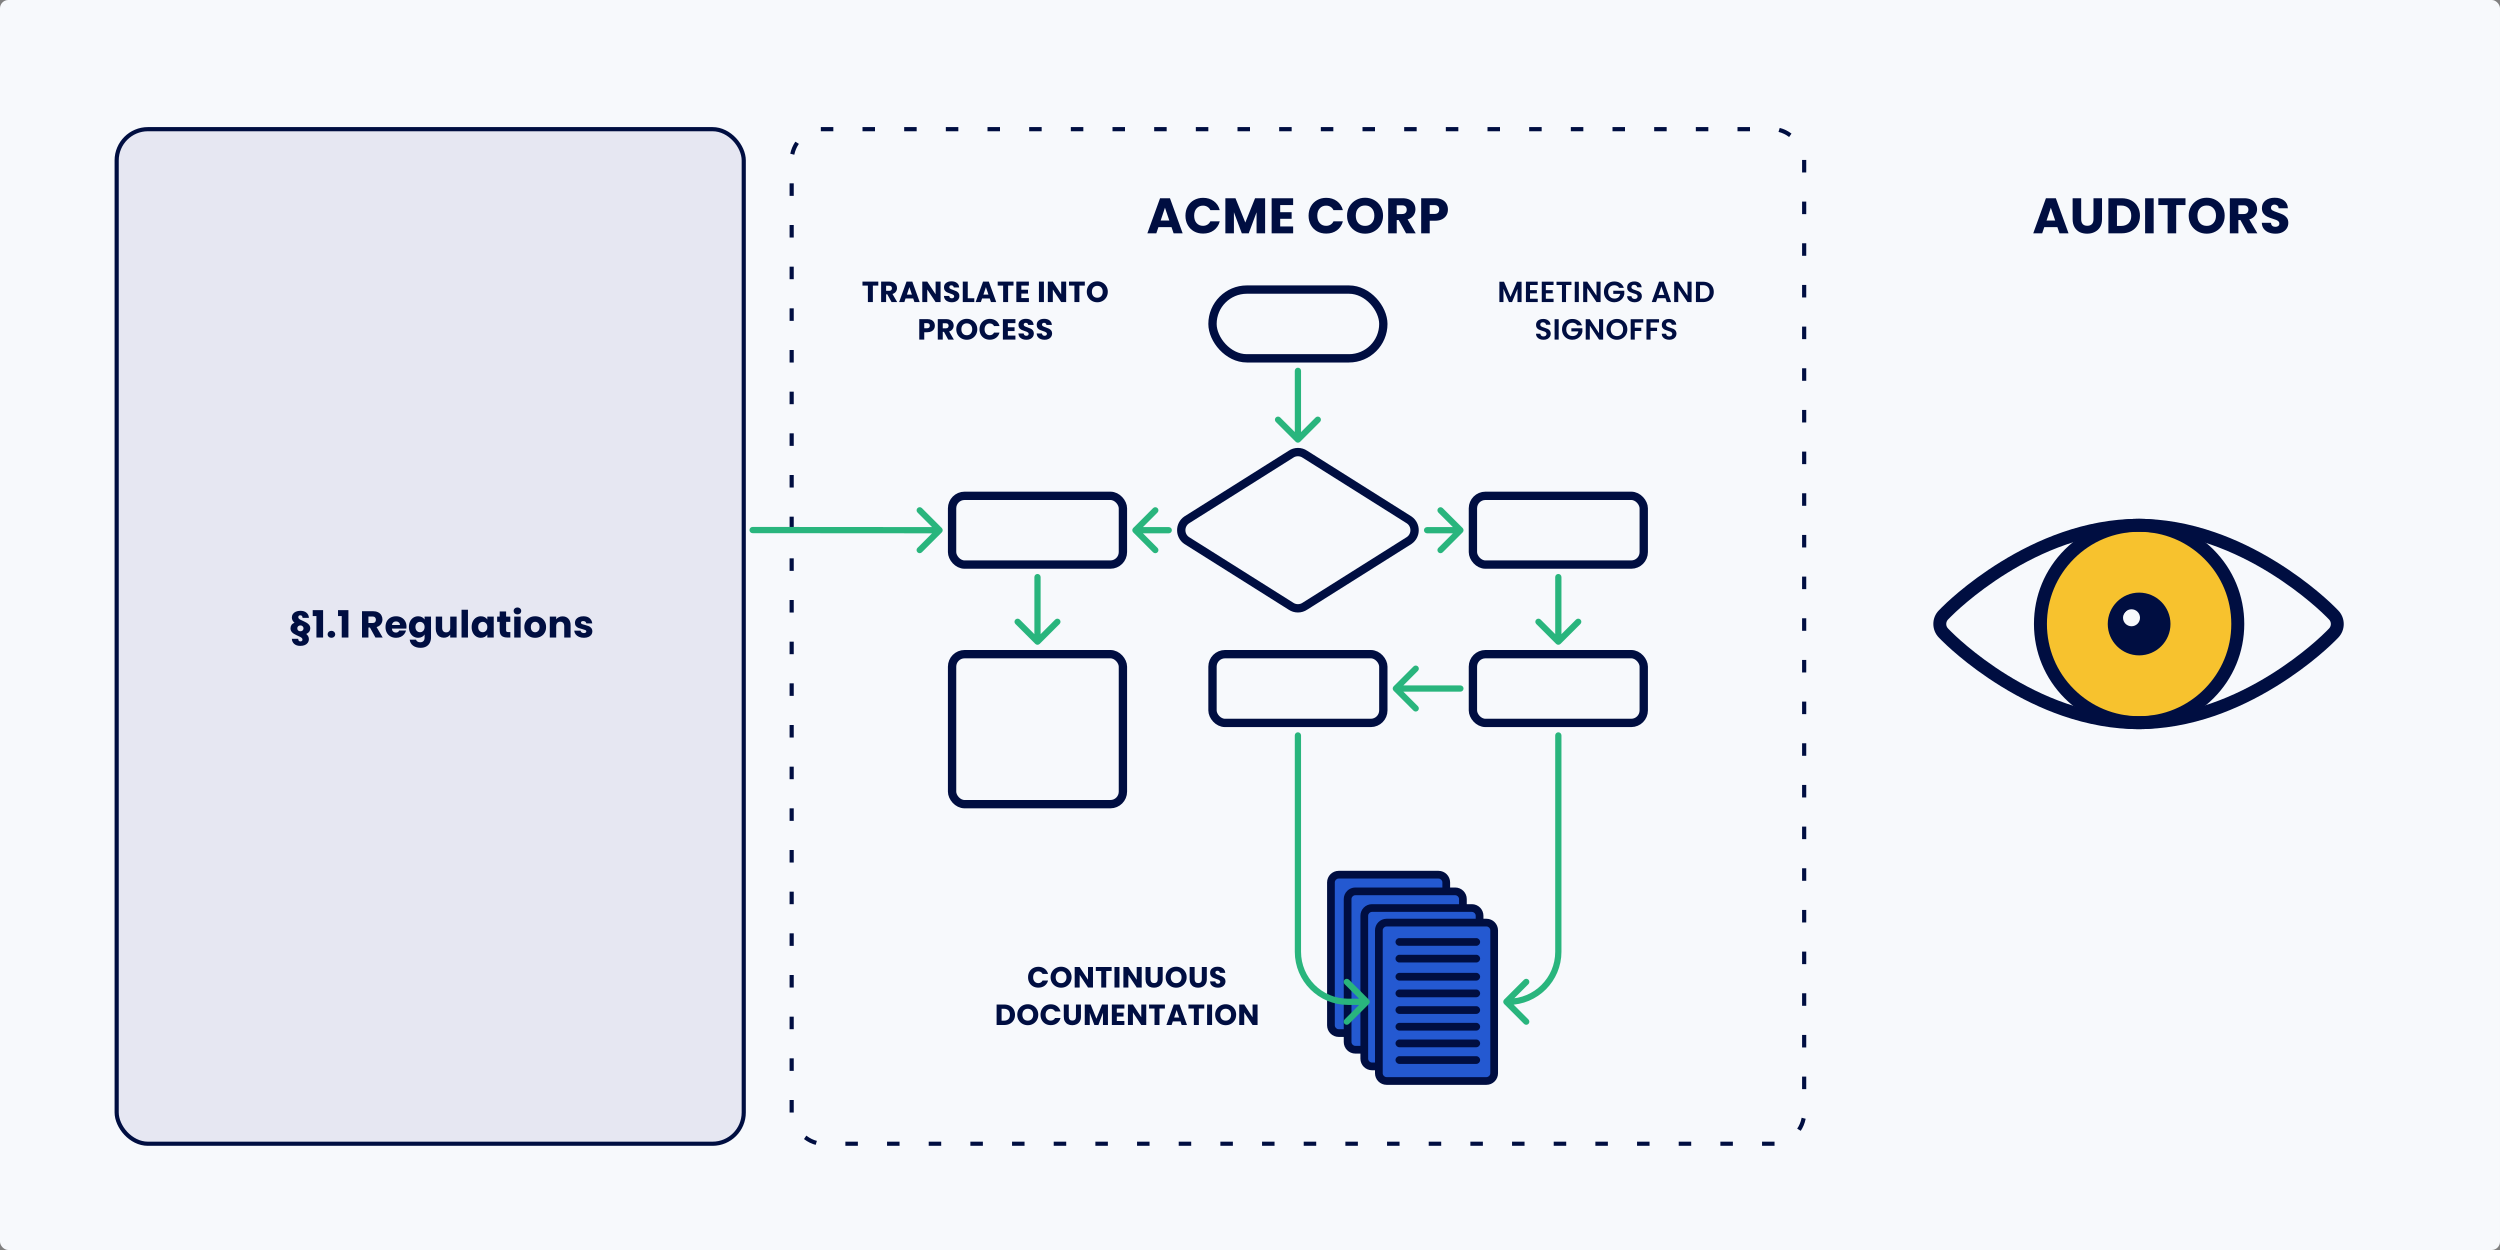 <svg width="1200" height="600" viewBox="0 0 1200 600" fill="none" xmlns="http://www.w3.org/2000/svg">
<rect x="0" y="0" width="1200" height="600" fill="#808080" stroke="none"/>
<rect width="1200" height="600" rx="4" fill="#F7F9FC"/>
<path d="M562.326 109.024H556.038L555.03 112H550.734L556.83 95.152H561.582L567.678 112H563.334L562.326 109.024ZM561.27 105.856L559.182 99.688L557.118 105.856H561.27ZM569.018 103.552C569.018 101.888 569.378 100.408 570.098 99.112C570.818 97.8 571.818 96.784 573.098 96.064C574.394 95.328 575.858 94.96 577.49 94.96C579.49 94.96 581.202 95.488 582.626 96.544C584.05 97.6 585.002 99.04 585.482 100.864H580.97C580.634 100.16 580.154 99.624 579.53 99.256C578.922 98.888 578.226 98.704 577.442 98.704C576.178 98.704 575.154 99.144 574.37 100.024C573.586 100.904 573.194 102.08 573.194 103.552C573.194 105.024 573.586 106.2 574.37 107.08C575.154 107.96 576.178 108.4 577.442 108.4C578.226 108.4 578.922 108.216 579.53 107.848C580.154 107.48 580.634 106.944 580.97 106.24H585.482C585.002 108.064 584.05 109.504 582.626 110.56C581.202 111.6 579.49 112.12 577.49 112.12C575.858 112.12 574.394 111.76 573.098 111.04C571.818 110.304 570.818 109.288 570.098 107.992C569.378 106.696 569.018 105.216 569.018 103.552ZM607.255 95.152V112H603.151V101.896L599.383 112H596.071L592.279 101.872V112H588.175V95.152H593.023L597.751 106.816L602.431 95.152H607.255ZM614.49 98.44V101.848H619.986V105.016H614.49V108.712H620.706V112H610.386V95.152H620.706V98.44H614.49ZM628.12 103.552C628.12 101.888 628.48 100.408 629.2 99.112C629.92 97.8 630.92 96.784 632.2 96.064C633.496 95.328 634.96 94.96 636.592 94.96C638.592 94.96 640.304 95.488 641.728 96.544C643.152 97.6 644.104 99.04 644.584 100.864H640.072C639.736 100.16 639.256 99.624 638.632 99.256C638.024 98.888 637.328 98.704 636.544 98.704C635.28 98.704 634.256 99.144 633.472 100.024C632.688 100.904 632.296 102.08 632.296 103.552C632.296 105.024 632.688 106.2 633.472 107.08C634.256 107.96 635.28 108.4 636.544 108.4C637.328 108.4 638.024 108.216 638.632 107.848C639.256 107.48 639.736 106.944 640.072 106.24H644.584C644.104 108.064 643.152 109.504 641.728 110.56C640.304 111.6 638.592 112.12 636.592 112.12C634.96 112.12 633.496 111.76 632.2 111.04C630.92 110.304 629.92 109.288 629.2 107.992C628.48 106.696 628.12 105.216 628.12 103.552ZM655.246 112.168C653.662 112.168 652.206 111.8 650.878 111.064C649.566 110.328 648.518 109.304 647.734 107.992C646.966 106.664 646.582 105.176 646.582 103.528C646.582 101.88 646.966 100.4 647.734 99.088C648.518 97.776 649.566 96.752 650.878 96.016C652.206 95.28 653.662 94.912 655.246 94.912C656.83 94.912 658.278 95.28 659.59 96.016C660.918 96.752 661.958 97.776 662.71 99.088C663.478 100.4 663.862 101.88 663.862 103.528C663.862 105.176 663.478 106.664 662.71 107.992C661.942 109.304 660.902 110.328 659.59 111.064C658.278 111.8 656.83 112.168 655.246 112.168ZM655.246 108.424C656.59 108.424 657.662 107.976 658.462 107.08C659.278 106.184 659.686 105 659.686 103.528C659.686 102.04 659.278 100.856 658.462 99.976C657.662 99.08 656.59 98.632 655.246 98.632C653.886 98.632 652.798 99.072 651.982 99.952C651.182 100.832 650.782 102.024 650.782 103.528C650.782 105.016 651.182 106.208 651.982 107.104C652.798 107.984 653.886 108.424 655.246 108.424ZM674.917 112L671.413 105.64H670.429V112H666.325V95.152H673.213C674.541 95.152 675.669 95.384 676.597 95.848C677.541 96.312 678.245 96.952 678.709 97.768C679.173 98.568 679.405 99.464 679.405 100.456C679.405 101.576 679.085 102.576 678.445 103.456C677.821 104.336 676.893 104.96 675.661 105.328L679.549 112H674.917ZM670.429 102.736H672.973C673.725 102.736 674.285 102.552 674.653 102.184C675.037 101.816 675.229 101.296 675.229 100.624C675.229 99.984 675.037 99.48 674.653 99.112C674.285 98.744 673.725 98.56 672.973 98.56H670.429V102.736ZM695.001 100.576C695.001 101.552 694.777 102.448 694.329 103.264C693.881 104.064 693.193 104.712 692.265 105.208C691.337 105.704 690.185 105.952 688.809 105.952H686.265V112H682.161V95.152H688.809C690.153 95.152 691.289 95.384 692.217 95.848C693.145 96.312 693.841 96.952 694.305 97.768C694.769 98.584 695.001 99.52 695.001 100.576ZM688.497 102.688C689.281 102.688 689.865 102.504 690.249 102.136C690.633 101.768 690.825 101.248 690.825 100.576C690.825 99.904 690.633 99.384 690.249 99.016C689.865 98.648 689.281 98.464 688.497 98.464H686.265V102.688H688.497Z" fill="#000E41"/>
<path d="M987.545 109.024H981.257L980.249 112H975.953L982.049 95.152H986.801L992.897 112H988.553L987.545 109.024ZM986.489 105.856L984.401 99.688L982.337 105.856H986.489ZM998.965 95.152V105.232C998.965 106.24 999.213 107.016 999.709 107.56C1000.2 108.104 1000.93 108.376 1001.89 108.376C1002.85 108.376 1003.59 108.104 1004.1 107.56C1004.61 107.016 1004.87 106.24 1004.87 105.232V95.152H1008.97V105.208C1008.97 106.712 1008.65 107.984 1008.01 109.024C1007.37 110.064 1006.51 110.848 1005.42 111.376C1004.35 111.904 1003.15 112.168 1001.82 112.168C1000.49 112.168 999.301 111.912 998.245 111.4C997.205 110.872 996.381 110.088 995.773 109.048C995.165 107.992 994.861 106.712 994.861 105.208V95.152H998.965ZM1018.35 95.152C1020.12 95.152 1021.67 95.504 1023 96.208C1024.33 96.912 1025.35 97.904 1026.07 99.184C1026.81 100.448 1027.18 101.912 1027.18 103.576C1027.18 105.224 1026.81 106.688 1026.07 107.968C1025.35 109.248 1024.32 110.24 1022.98 110.944C1021.65 111.648 1020.11 112 1018.35 112H1012.03V95.152H1018.35ZM1018.08 108.448C1019.63 108.448 1020.84 108.024 1021.71 107.176C1022.57 106.328 1023 105.128 1023 103.576C1023 102.024 1022.57 100.816 1021.71 99.952C1020.84 99.088 1019.63 98.656 1018.08 98.656H1016.14V108.448H1018.08ZM1033.76 95.152V112H1029.65V95.152H1033.76ZM1049.03 95.152V98.44H1044.57V112H1040.46V98.44H1036V95.152H1049.03ZM1059.24 112.168C1057.65 112.168 1056.2 111.8 1054.87 111.064C1053.56 110.328 1052.51 109.304 1051.73 107.992C1050.96 106.664 1050.57 105.176 1050.57 103.528C1050.57 101.88 1050.96 100.4 1051.73 99.088C1052.51 97.776 1053.56 96.752 1054.87 96.016C1056.2 95.28 1057.65 94.912 1059.24 94.912C1060.82 94.912 1062.27 95.28 1063.58 96.016C1064.91 96.752 1065.95 97.776 1066.7 99.088C1067.47 100.4 1067.85 101.88 1067.85 103.528C1067.85 105.176 1067.47 106.664 1066.7 107.992C1065.93 109.304 1064.89 110.328 1063.58 111.064C1062.27 111.8 1060.82 112.168 1059.24 112.168ZM1059.24 108.424C1060.58 108.424 1061.65 107.976 1062.45 107.08C1063.27 106.184 1063.68 105 1063.68 103.528C1063.68 102.04 1063.27 100.856 1062.45 99.976C1061.65 99.08 1060.58 98.632 1059.24 98.632C1057.88 98.632 1056.79 99.072 1055.97 99.952C1055.17 100.832 1054.77 102.024 1054.77 103.528C1054.77 105.016 1055.17 106.208 1055.97 107.104C1056.79 107.984 1057.88 108.424 1059.24 108.424ZM1078.91 112L1075.4 105.64H1074.42V112H1070.32V95.152H1077.2C1078.53 95.152 1079.66 95.384 1080.59 95.848C1081.53 96.312 1082.24 96.952 1082.7 97.768C1083.16 98.568 1083.4 99.464 1083.4 100.456C1083.4 101.576 1083.08 102.576 1082.44 103.456C1081.81 104.336 1080.88 104.96 1079.65 105.328L1083.54 112H1078.91ZM1074.42 102.736H1076.96C1077.72 102.736 1078.28 102.552 1078.64 102.184C1079.03 101.816 1079.22 101.296 1079.22 100.624C1079.22 99.984 1079.03 99.48 1078.64 99.112C1078.28 98.744 1077.72 98.56 1076.96 98.56H1074.42V102.736ZM1092.25 112.168C1091.02 112.168 1089.91 111.968 1088.94 111.568C1087.96 111.168 1087.18 110.576 1086.59 109.792C1086.01 109.008 1085.71 108.064 1085.67 106.96H1090.04C1090.11 107.584 1090.32 108.064 1090.69 108.4C1091.06 108.72 1091.54 108.88 1092.13 108.88C1092.74 108.88 1093.22 108.744 1093.57 108.472C1093.92 108.184 1094.1 107.792 1094.1 107.296C1094.1 106.88 1093.95 106.536 1093.67 106.264C1093.39 105.992 1093.05 105.768 1092.63 105.592C1092.23 105.416 1091.66 105.216 1090.91 104.992C1089.82 104.656 1088.93 104.32 1088.24 103.984C1087.55 103.648 1086.96 103.152 1086.47 102.496C1085.97 101.84 1085.72 100.984 1085.72 99.928C1085.72 98.36 1086.29 97.136 1087.43 96.256C1088.56 95.36 1090.04 94.912 1091.87 94.912C1093.72 94.912 1095.22 95.36 1096.35 96.256C1097.49 97.136 1098.1 98.368 1098.18 99.952H1093.74C1093.71 99.408 1093.51 98.984 1093.14 98.68C1092.77 98.36 1092.3 98.2 1091.72 98.2C1091.23 98.2 1090.83 98.336 1090.52 98.608C1090.22 98.864 1090.07 99.24 1090.07 99.736C1090.07 100.28 1090.32 100.704 1090.83 101.008C1091.35 101.312 1092.15 101.64 1093.23 101.992C1094.32 102.36 1095.2 102.712 1095.87 103.048C1096.56 103.384 1097.15 103.872 1097.65 104.512C1098.15 105.152 1098.39 105.976 1098.39 106.984C1098.39 107.944 1098.15 108.816 1097.65 109.6C1097.17 110.384 1096.47 111.008 1095.54 111.472C1094.61 111.936 1093.51 112.168 1092.25 112.168Z" fill="#000E41"/>
<rect x="56" y="62" width="301" height="487" rx="15" fill="#E6E7F2" stroke="#000E41" stroke-width="2" stroke-linecap="square"/>
<path d="M147.001 304.308C147.853 305.016 148.279 305.85 148.279 306.81C148.279 307.422 148.111 307.974 147.775 308.466C147.451 308.958 146.977 309.342 146.353 309.618C145.729 309.894 144.991 310.032 144.139 310.032C142.927 310.032 141.961 309.72 141.241 309.096C140.521 308.484 140.137 307.662 140.089 306.63H143.131C143.179 307.458 143.527 307.872 144.175 307.872C144.847 307.872 145.183 307.578 145.183 306.99C145.183 306.738 145.099 306.516 144.931 306.324C144.775 306.132 144.505 305.934 144.121 305.73C143.749 305.526 143.185 305.262 142.429 304.938C141.445 304.518 140.701 304.044 140.197 303.516C139.693 302.976 139.441 302.34 139.441 301.608C139.441 301.008 139.591 300.474 139.891 300.006C140.203 299.526 140.695 299.16 141.367 298.908C140.515 298.2 140.089 297.366 140.089 296.406C140.089 295.794 140.251 295.242 140.575 294.75C140.911 294.258 141.391 293.874 142.015 293.598C142.639 293.322 143.377 293.184 144.229 293.184C145.441 293.184 146.407 293.496 147.127 294.12C147.847 294.732 148.231 295.554 148.279 296.586H145.237C145.189 295.758 144.841 295.344 144.193 295.344C143.521 295.344 143.185 295.638 143.185 296.226C143.185 296.478 143.263 296.7 143.419 296.892C143.587 297.084 143.857 297.282 144.229 297.486C144.613 297.69 145.183 297.954 145.939 298.278C146.923 298.698 147.667 299.178 148.171 299.718C148.675 300.246 148.927 300.876 148.927 301.608C148.927 302.196 148.771 302.718 148.459 303.174C148.159 303.618 147.673 303.996 147.001 304.308ZM144.193 303.012C144.649 303.012 145.009 302.88 145.273 302.616C145.549 302.34 145.687 302.004 145.687 301.608C145.687 301.212 145.549 300.882 145.273 300.618C145.009 300.342 144.649 300.204 144.193 300.204C143.737 300.204 143.371 300.342 143.095 300.618C142.831 300.882 142.699 301.212 142.699 301.608C142.699 302.004 142.831 302.34 143.095 302.616C143.371 302.88 143.737 303.012 144.193 303.012ZM150.102 295.722V292.86H155.088V306H151.884V295.722H150.102ZM159.089 306.144C158.549 306.144 158.105 305.988 157.757 305.676C157.421 305.352 157.253 304.956 157.253 304.488C157.253 304.008 157.421 303.606 157.757 303.282C158.105 302.958 158.549 302.796 159.089 302.796C159.617 302.796 160.049 302.958 160.385 303.282C160.733 303.606 160.907 304.008 160.907 304.488C160.907 304.956 160.733 305.352 160.385 305.676C160.049 305.988 159.617 306.144 159.089 306.144ZM162.249 295.722V292.86H167.235V306H164.031V295.722H162.249ZM180.206 306L177.578 301.23H176.84V306H173.762V293.364H178.928C179.924 293.364 180.77 293.538 181.466 293.886C182.174 294.234 182.702 294.714 183.05 295.326C183.398 295.926 183.572 296.598 183.572 297.342C183.572 298.182 183.332 298.932 182.852 299.592C182.384 300.252 181.688 300.72 180.764 300.996L183.68 306H180.206ZM176.84 299.052H178.748C179.312 299.052 179.732 298.914 180.008 298.638C180.296 298.362 180.44 297.972 180.44 297.468C180.44 296.988 180.296 296.61 180.008 296.334C179.732 296.058 179.312 295.92 178.748 295.92H176.84V299.052ZM195.122 300.816C195.122 301.104 195.104 301.404 195.068 301.716H188.102C188.15 302.34 188.348 302.82 188.696 303.156C189.056 303.48 189.494 303.642 190.01 303.642C190.778 303.642 191.312 303.318 191.612 302.67H194.888C194.72 303.33 194.414 303.924 193.97 304.452C193.538 304.98 192.992 305.394 192.332 305.694C191.672 305.994 190.934 306.144 190.118 306.144C189.134 306.144 188.258 305.934 187.49 305.514C186.722 305.094 186.122 304.494 185.69 303.714C185.258 302.934 185.042 302.022 185.042 300.978C185.042 299.934 185.252 299.022 185.672 298.242C186.104 297.462 186.704 296.862 187.472 296.442C188.24 296.022 189.122 295.812 190.118 295.812C191.09 295.812 191.954 296.016 192.71 296.424C193.466 296.832 194.054 297.414 194.474 298.17C194.906 298.926 195.122 299.808 195.122 300.816ZM191.972 300.006C191.972 299.478 191.792 299.058 191.432 298.746C191.072 298.434 190.622 298.278 190.082 298.278C189.566 298.278 189.128 298.428 188.768 298.728C188.42 299.028 188.204 299.454 188.12 300.006H191.972ZM200.711 295.812C201.419 295.812 202.037 295.956 202.565 296.244C203.105 296.532 203.519 296.91 203.807 297.378V295.956H206.885V305.982C206.885 306.906 206.699 307.74 206.327 308.484C205.967 309.24 205.409 309.84 204.653 310.284C203.909 310.728 202.979 310.95 201.863 310.95C200.375 310.95 199.169 310.596 198.245 309.888C197.321 309.192 196.793 308.244 196.661 307.044H199.703C199.799 307.428 200.027 307.728 200.387 307.944C200.747 308.172 201.191 308.286 201.719 308.286C202.355 308.286 202.859 308.1 203.231 307.728C203.615 307.368 203.807 306.786 203.807 305.982V304.56C203.507 305.028 203.093 305.412 202.565 305.712C202.037 306 201.419 306.144 200.711 306.144C199.883 306.144 199.133 305.934 198.461 305.514C197.789 305.082 197.255 304.476 196.859 303.696C196.475 302.904 196.283 301.992 196.283 300.96C196.283 299.928 196.475 299.022 196.859 298.242C197.255 297.462 197.789 296.862 198.461 296.442C199.133 296.022 199.883 295.812 200.711 295.812ZM203.807 300.978C203.807 300.21 203.591 299.604 203.159 299.16C202.739 298.716 202.223 298.494 201.611 298.494C200.999 298.494 200.477 298.716 200.045 299.16C199.625 299.592 199.415 300.192 199.415 300.96C199.415 301.728 199.625 302.34 200.045 302.796C200.477 303.24 200.999 303.462 201.611 303.462C202.223 303.462 202.739 303.24 203.159 302.796C203.591 302.352 203.807 301.746 203.807 300.978ZM219.18 295.956V306H216.102V304.632C215.79 305.076 215.364 305.436 214.824 305.712C214.296 305.976 213.708 306.108 213.06 306.108C212.292 306.108 211.614 305.94 211.026 305.604C210.438 305.256 209.982 304.758 209.658 304.11C209.334 303.462 209.172 302.7 209.172 301.824V295.956H212.232V301.41C212.232 302.082 212.406 302.604 212.754 302.976C213.102 303.348 213.57 303.534 214.158 303.534C214.758 303.534 215.232 303.348 215.58 302.976C215.928 302.604 216.102 302.082 216.102 301.41V295.956H219.18ZM224.619 292.68V306H221.541V292.68H224.619ZM226.388 300.96C226.388 299.928 226.58 299.022 226.964 298.242C227.36 297.462 227.894 296.862 228.566 296.442C229.238 296.022 229.988 295.812 230.816 295.812C231.524 295.812 232.142 295.956 232.67 296.244C233.21 296.532 233.624 296.91 233.912 297.378V295.956H236.99V306H233.912V304.578C233.612 305.046 233.192 305.424 232.652 305.712C232.124 306 231.506 306.144 230.798 306.144C229.982 306.144 229.238 305.934 228.566 305.514C227.894 305.082 227.36 304.476 226.964 303.696C226.58 302.904 226.388 301.992 226.388 300.96ZM233.912 300.978C233.912 300.21 233.696 299.604 233.264 299.16C232.844 298.716 232.328 298.494 231.716 298.494C231.104 298.494 230.582 298.716 230.15 299.16C229.73 299.592 229.52 300.192 229.52 300.96C229.52 301.728 229.73 302.34 230.15 302.796C230.582 303.24 231.104 303.462 231.716 303.462C232.328 303.462 232.844 303.24 233.264 302.796C233.696 302.352 233.912 301.746 233.912 300.978ZM244.965 303.39V306H243.399C242.283 306 241.413 305.73 240.789 305.19C240.165 304.638 239.853 303.744 239.853 302.508V298.512H238.629V295.956H239.853V293.508H242.931V295.956H244.947V298.512H242.931V302.544C242.931 302.844 243.003 303.06 243.147 303.192C243.291 303.324 243.531 303.39 243.867 303.39H244.965ZM248.377 294.912C247.837 294.912 247.393 294.756 247.045 294.444C246.709 294.12 246.541 293.724 246.541 293.256C246.541 292.776 246.709 292.38 247.045 292.068C247.393 291.744 247.837 291.582 248.377 291.582C248.905 291.582 249.337 291.744 249.673 292.068C250.021 292.38 250.195 292.776 250.195 293.256C250.195 293.724 250.021 294.12 249.673 294.444C249.337 294.756 248.905 294.912 248.377 294.912ZM249.907 295.956V306H246.829V295.956H249.907ZM256.86 306.144C255.876 306.144 254.988 305.934 254.196 305.514C253.416 305.094 252.798 304.494 252.342 303.714C251.898 302.934 251.676 302.022 251.676 300.978C251.676 299.946 251.904 299.04 252.36 298.26C252.816 297.468 253.44 296.862 254.232 296.442C255.024 296.022 255.912 295.812 256.896 295.812C257.88 295.812 258.768 296.022 259.56 296.442C260.352 296.862 260.976 297.468 261.432 298.26C261.888 299.04 262.116 299.946 262.116 300.978C262.116 302.01 261.882 302.922 261.414 303.714C260.958 304.494 260.328 305.094 259.524 305.514C258.732 305.934 257.844 306.144 256.86 306.144ZM256.86 303.48C257.448 303.48 257.946 303.264 258.354 302.832C258.774 302.4 258.984 301.782 258.984 300.978C258.984 300.174 258.78 299.556 258.372 299.124C257.976 298.692 257.484 298.476 256.896 298.476C256.296 298.476 255.798 298.692 255.402 299.124C255.006 299.544 254.808 300.162 254.808 300.978C254.808 301.782 255 302.4 255.384 302.832C255.78 303.264 256.272 303.48 256.86 303.48ZM270.019 295.848C271.195 295.848 272.131 296.232 272.827 297C273.535 297.756 273.889 298.8 273.889 300.132V306H270.829V300.546C270.829 299.874 270.655 299.352 270.307 298.98C269.959 298.608 269.491 298.422 268.903 298.422C268.315 298.422 267.847 298.608 267.499 298.98C267.151 299.352 266.977 299.874 266.977 300.546V306H263.899V295.956H266.977V297.288C267.289 296.844 267.709 296.496 268.237 296.244C268.765 295.98 269.359 295.848 270.019 295.848ZM280.264 306.144C279.388 306.144 278.608 305.994 277.924 305.694C277.24 305.394 276.7 304.986 276.304 304.47C275.908 303.942 275.686 303.354 275.638 302.706H278.68C278.716 303.054 278.878 303.336 279.166 303.552C279.454 303.768 279.808 303.876 280.228 303.876C280.612 303.876 280.906 303.804 281.11 303.66C281.326 303.504 281.434 303.306 281.434 303.066C281.434 302.778 281.284 302.568 280.984 302.436C280.684 302.292 280.198 302.136 279.526 301.968C278.806 301.8 278.206 301.626 277.726 301.446C277.246 301.254 276.832 300.96 276.484 300.564C276.136 300.156 275.962 299.61 275.962 298.926C275.962 298.35 276.118 297.828 276.43 297.36C276.754 296.88 277.222 296.502 277.834 296.226C278.458 295.95 279.196 295.812 280.048 295.812C281.308 295.812 282.298 296.124 283.018 296.748C283.75 297.372 284.17 298.2 284.278 299.232H281.434C281.386 298.884 281.23 298.608 280.966 298.404C280.714 298.2 280.378 298.098 279.958 298.098C279.598 298.098 279.322 298.17 279.13 298.314C278.938 298.446 278.842 298.632 278.842 298.872C278.842 299.16 278.992 299.376 279.292 299.52C279.604 299.664 280.084 299.808 280.732 299.952C281.476 300.144 282.082 300.336 282.55 300.528C283.018 300.708 283.426 301.008 283.774 301.428C284.134 301.836 284.32 302.388 284.332 303.084C284.332 303.672 284.164 304.2 283.828 304.668C283.504 305.124 283.03 305.484 282.406 305.748C281.794 306.012 281.08 306.144 280.264 306.144Z" fill="#000E41"/>
<path d="M421.584 135.172V137.09H418.98V145H416.586V137.09H413.982V135.172H421.584ZM427.948 145L425.904 141.29H425.33V145H422.936V135.172H426.954C427.728 135.172 428.386 135.307 428.928 135.578C429.478 135.849 429.889 136.222 430.16 136.698C430.43 137.165 430.566 137.687 430.566 138.266C430.566 138.919 430.379 139.503 430.006 140.016C429.642 140.529 429.1 140.893 428.382 141.108L430.65 145H427.948ZM425.33 139.596H426.814C427.252 139.596 427.579 139.489 427.794 139.274C428.018 139.059 428.13 138.756 428.13 138.364C428.13 137.991 428.018 137.697 427.794 137.482C427.579 137.267 427.252 137.16 426.814 137.16H425.33V139.596ZM438.337 143.264H434.669L434.081 145H431.575L435.131 135.172H437.903L441.459 145H438.925L438.337 143.264ZM437.721 141.416L436.503 137.818L435.299 141.416H437.721ZM451.483 145H449.089L445.085 138.938V145H442.691V135.172H445.085L449.089 141.262V135.172H451.483V145ZM456.924 145.098C456.206 145.098 455.562 144.981 454.992 144.748C454.423 144.515 453.966 144.169 453.62 143.712C453.284 143.255 453.107 142.704 453.088 142.06H455.636C455.674 142.424 455.8 142.704 456.014 142.9C456.229 143.087 456.509 143.18 456.854 143.18C457.209 143.18 457.489 143.101 457.694 142.942C457.9 142.774 458.002 142.545 458.002 142.256C458.002 142.013 457.918 141.813 457.75 141.654C457.592 141.495 457.391 141.365 457.148 141.262C456.915 141.159 456.579 141.043 456.14 140.912C455.506 140.716 454.988 140.52 454.586 140.324C454.185 140.128 453.84 139.839 453.55 139.456C453.261 139.073 453.116 138.574 453.116 137.958C453.116 137.043 453.448 136.329 454.11 135.816C454.773 135.293 455.636 135.032 456.7 135.032C457.783 135.032 458.656 135.293 459.318 135.816C459.981 136.329 460.336 137.048 460.382 137.972H457.792C457.774 137.655 457.657 137.407 457.442 137.23C457.228 137.043 456.952 136.95 456.616 136.95C456.327 136.95 456.094 137.029 455.916 137.188C455.739 137.337 455.65 137.557 455.65 137.846C455.65 138.163 455.8 138.411 456.098 138.588C456.397 138.765 456.864 138.957 457.498 139.162C458.133 139.377 458.646 139.582 459.038 139.778C459.44 139.974 459.785 140.259 460.074 140.632C460.364 141.005 460.508 141.486 460.508 142.074C460.508 142.634 460.364 143.143 460.074 143.6C459.794 144.057 459.384 144.421 458.842 144.692C458.301 144.963 457.662 145.098 456.924 145.098ZM464.525 143.152H467.661V145H462.131V135.172H464.525V143.152ZM475.071 143.264H471.403L470.815 145H468.309L471.865 135.172H474.637L478.193 145H475.659L475.071 143.264ZM474.455 141.416L473.237 137.818L472.033 141.416H474.455ZM486.496 135.172V137.09H483.892V145H481.498V137.09H478.894V135.172H486.496ZM490.241 137.09V139.078H493.447V140.926H490.241V143.082H493.867V145H487.847V135.172H493.867V137.09H490.241ZM501.082 135.172V145H498.688V135.172H501.082ZM511.759 145H509.365L505.361 138.938V145H502.967V135.172H505.361L509.365 141.262V135.172H511.759V145ZM520.714 135.172V137.09H518.11V145H515.716V137.09H513.112V135.172H520.714ZM526.714 145.098C525.79 145.098 524.941 144.883 524.166 144.454C523.401 144.025 522.789 143.427 522.332 142.662C521.884 141.887 521.66 141.019 521.66 140.058C521.66 139.097 521.884 138.233 522.332 137.468C522.789 136.703 523.401 136.105 524.166 135.676C524.941 135.247 525.79 135.032 526.714 135.032C527.638 135.032 528.483 135.247 529.248 135.676C530.023 136.105 530.629 136.703 531.068 137.468C531.516 138.233 531.74 139.097 531.74 140.058C531.74 141.019 531.516 141.887 531.068 142.662C530.62 143.427 530.013 144.025 529.248 144.454C528.483 144.883 527.638 145.098 526.714 145.098ZM526.714 142.914C527.498 142.914 528.123 142.653 528.59 142.13C529.066 141.607 529.304 140.917 529.304 140.058C529.304 139.19 529.066 138.499 528.59 137.986C528.123 137.463 527.498 137.202 526.714 137.202C525.921 137.202 525.286 137.459 524.81 137.972C524.343 138.485 524.11 139.181 524.11 140.058C524.11 140.926 524.343 141.621 524.81 142.144C525.286 142.657 525.921 142.914 526.714 142.914ZM448.738 156.336C448.738 156.905 448.607 157.428 448.346 157.904C448.085 158.371 447.683 158.749 447.142 159.038C446.601 159.327 445.929 159.472 445.126 159.472H443.642V163H441.248V153.172H445.126C445.91 153.172 446.573 153.307 447.114 153.578C447.655 153.849 448.061 154.222 448.332 154.698C448.603 155.174 448.738 155.72 448.738 156.336ZM444.944 157.568C445.401 157.568 445.742 157.461 445.966 157.246C446.19 157.031 446.302 156.728 446.302 156.336C446.302 155.944 446.19 155.641 445.966 155.426C445.742 155.211 445.401 155.104 444.944 155.104H443.642V157.568H444.944ZM455.146 163L453.102 159.29H452.528V163H450.134V153.172H454.152C454.927 153.172 455.585 153.307 456.126 153.578C456.677 153.849 457.088 154.222 457.358 154.698C457.629 155.165 457.764 155.687 457.764 156.266C457.764 156.919 457.578 157.503 457.204 158.016C456.84 158.529 456.299 158.893 455.58 159.108L457.848 163H455.146ZM452.528 157.596H454.012C454.451 157.596 454.778 157.489 454.992 157.274C455.216 157.059 455.328 156.756 455.328 156.364C455.328 155.991 455.216 155.697 454.992 155.482C454.778 155.267 454.451 155.16 454.012 155.16H452.528V157.596ZM464.065 163.098C463.141 163.098 462.292 162.883 461.517 162.454C460.752 162.025 460.141 161.427 459.683 160.662C459.235 159.887 459.011 159.019 459.011 158.058C459.011 157.097 459.235 156.233 459.683 155.468C460.141 154.703 460.752 154.105 461.517 153.676C462.292 153.247 463.141 153.032 464.065 153.032C464.989 153.032 465.834 153.247 466.599 153.676C467.374 154.105 467.981 154.703 468.419 155.468C468.867 156.233 469.091 157.097 469.091 158.058C469.091 159.019 468.867 159.887 468.419 160.662C467.971 161.427 467.365 162.025 466.599 162.454C465.834 162.883 464.989 163.098 464.065 163.098ZM464.065 160.914C464.849 160.914 465.475 160.653 465.941 160.13C466.417 159.607 466.655 158.917 466.655 158.058C466.655 157.19 466.417 156.499 465.941 155.986C465.475 155.463 464.849 155.202 464.065 155.202C463.272 155.202 462.637 155.459 462.161 155.972C461.695 156.485 461.461 157.181 461.461 158.058C461.461 158.926 461.695 159.621 462.161 160.144C462.637 160.657 463.272 160.914 464.065 160.914ZM470.167 158.072C470.167 157.101 470.377 156.238 470.797 155.482C471.217 154.717 471.8 154.124 472.547 153.704C473.303 153.275 474.157 153.06 475.109 153.06C476.276 153.06 477.274 153.368 478.105 153.984C478.936 154.6 479.491 155.44 479.771 156.504H477.139C476.943 156.093 476.663 155.781 476.299 155.566C475.944 155.351 475.538 155.244 475.081 155.244C474.344 155.244 473.746 155.501 473.289 156.014C472.832 156.527 472.603 157.213 472.603 158.072C472.603 158.931 472.832 159.617 473.289 160.13C473.746 160.643 474.344 160.9 475.081 160.9C475.538 160.9 475.944 160.793 476.299 160.578C476.663 160.363 476.943 160.051 477.139 159.64H479.771C479.491 160.704 478.936 161.544 478.105 162.16C477.274 162.767 476.276 163.07 475.109 163.07C474.157 163.07 473.303 162.86 472.547 162.44C471.8 162.011 471.217 161.418 470.797 160.662C470.377 159.906 470.167 159.043 470.167 158.072ZM483.781 155.09V157.078H486.987V158.926H483.781V161.082H487.407V163H481.387V153.172H487.407V155.09H483.781ZM492.667 163.098C491.949 163.098 491.305 162.981 490.735 162.748C490.166 162.515 489.709 162.169 489.363 161.712C489.027 161.255 488.85 160.704 488.831 160.06H491.379C491.417 160.424 491.543 160.704 491.757 160.9C491.972 161.087 492.252 161.18 492.597 161.18C492.952 161.18 493.232 161.101 493.437 160.942C493.643 160.774 493.745 160.545 493.745 160.256C493.745 160.013 493.661 159.813 493.493 159.654C493.335 159.495 493.134 159.365 492.891 159.262C492.658 159.159 492.322 159.043 491.883 158.912C491.249 158.716 490.731 158.52 490.329 158.324C489.928 158.128 489.583 157.839 489.293 157.456C489.004 157.073 488.859 156.574 488.859 155.958C488.859 155.043 489.191 154.329 489.853 153.816C490.516 153.293 491.379 153.032 492.443 153.032C493.526 153.032 494.399 153.293 495.061 153.816C495.724 154.329 496.079 155.048 496.125 155.972H493.535C493.517 155.655 493.4 155.407 493.185 155.23C492.971 155.043 492.695 154.95 492.359 154.95C492.07 154.95 491.837 155.029 491.659 155.188C491.482 155.337 491.393 155.557 491.393 155.846C491.393 156.163 491.543 156.411 491.841 156.588C492.14 156.765 492.607 156.957 493.241 157.162C493.876 157.377 494.389 157.582 494.781 157.778C495.183 157.974 495.528 158.259 495.817 158.632C496.107 159.005 496.251 159.486 496.251 160.074C496.251 160.634 496.107 161.143 495.817 161.6C495.537 162.057 495.127 162.421 494.585 162.692C494.044 162.963 493.405 163.098 492.667 163.098ZM501.431 163.098C500.712 163.098 500.068 162.981 499.499 162.748C498.929 162.515 498.472 162.169 498.127 161.712C497.791 161.255 497.613 160.704 497.595 160.06H500.143C500.18 160.424 500.306 160.704 500.521 160.9C500.735 161.087 501.015 161.18 501.361 161.18C501.715 161.18 501.995 161.101 502.201 160.942C502.406 160.774 502.509 160.545 502.509 160.256C502.509 160.013 502.425 159.813 502.257 159.654C502.098 159.495 501.897 159.365 501.655 159.262C501.421 159.159 501.085 159.043 500.647 158.912C500.012 158.716 499.494 158.52 499.093 158.324C498.691 158.128 498.346 157.839 498.057 157.456C497.767 157.073 497.623 156.574 497.623 155.958C497.623 155.043 497.954 154.329 498.617 153.816C499.279 153.293 500.143 153.032 501.207 153.032C502.289 153.032 503.162 153.293 503.825 153.816C504.487 154.329 504.842 155.048 504.889 155.972H502.299C502.28 155.655 502.163 155.407 501.949 155.23C501.734 155.043 501.459 154.95 501.123 154.95C500.833 154.95 500.6 155.029 500.423 155.188C500.245 155.337 500.157 155.557 500.157 155.846C500.157 156.163 500.306 156.411 500.605 156.588C500.903 156.765 501.37 156.957 502.005 157.162C502.639 157.377 503.153 157.582 503.545 157.778C503.946 157.974 504.291 158.259 504.581 158.632C504.87 159.005 505.015 159.486 505.015 160.074C505.015 160.634 504.87 161.143 504.581 161.6C504.301 162.057 503.89 162.421 503.349 162.692C502.807 162.963 502.168 163.098 501.431 163.098Z" fill="#000E41"/>
<path d="M493.469 469.072C493.469 468.101 493.679 467.238 494.099 466.482C494.519 465.717 495.102 465.124 495.849 464.704C496.605 464.275 497.459 464.06 498.411 464.06C499.578 464.06 500.576 464.368 501.407 464.984C502.238 465.6 502.793 466.44 503.073 467.504H500.441C500.245 467.093 499.965 466.781 499.601 466.566C499.246 466.351 498.84 466.244 498.383 466.244C497.646 466.244 497.048 466.501 496.591 467.014C496.134 467.527 495.905 468.213 495.905 469.072C495.905 469.931 496.134 470.617 496.591 471.13C497.048 471.643 497.646 471.9 498.383 471.9C498.84 471.9 499.246 471.793 499.601 471.578C499.965 471.363 500.245 471.051 500.441 470.64H503.073C502.793 471.704 502.238 472.544 501.407 473.16C500.576 473.767 499.578 474.07 498.411 474.07C497.459 474.07 496.605 473.86 495.849 473.44C495.102 473.011 494.519 472.418 494.099 471.662C493.679 470.906 493.469 470.043 493.469 469.072ZM509.337 474.098C508.413 474.098 507.564 473.883 506.789 473.454C506.024 473.025 505.412 472.427 504.955 471.662C504.507 470.887 504.283 470.019 504.283 469.058C504.283 468.097 504.507 467.233 504.955 466.468C505.412 465.703 506.024 465.105 506.789 464.676C507.564 464.247 508.413 464.032 509.337 464.032C510.261 464.032 511.106 464.247 511.871 464.676C512.646 465.105 513.252 465.703 513.691 466.468C514.139 467.233 514.363 468.097 514.363 469.058C514.363 470.019 514.139 470.887 513.691 471.662C513.243 472.427 512.636 473.025 511.871 473.454C511.106 473.883 510.261 474.098 509.337 474.098ZM509.337 471.914C510.121 471.914 510.746 471.653 511.213 471.13C511.689 470.607 511.927 469.917 511.927 469.058C511.927 468.19 511.689 467.499 511.213 466.986C510.746 466.463 510.121 466.202 509.337 466.202C508.544 466.202 507.909 466.459 507.433 466.972C506.966 467.485 506.733 468.181 506.733 469.058C506.733 469.926 506.966 470.621 507.433 471.144C507.909 471.657 508.544 471.914 509.337 471.914ZM524.637 474H522.243L518.239 467.938V474H515.845V464.172H518.239L522.243 470.262V464.172H524.637V474ZM533.592 464.172V466.09H530.988V474H528.594V466.09H525.99V464.172H533.592ZM537.338 464.172V474H534.944V464.172H537.338ZM548.014 474H545.62L541.616 467.938V474H539.222V464.172H541.616L545.62 470.262V464.172H548.014V474ZM552.252 464.172V470.052C552.252 470.64 552.397 471.093 552.686 471.41C552.975 471.727 553.4 471.886 553.96 471.886C554.52 471.886 554.949 471.727 555.248 471.41C555.547 471.093 555.696 470.64 555.696 470.052V464.172H558.09V470.038C558.09 470.915 557.903 471.657 557.53 472.264C557.157 472.871 556.653 473.328 556.018 473.636C555.393 473.944 554.693 474.098 553.918 474.098C553.143 474.098 552.448 473.949 551.832 473.65C551.225 473.342 550.745 472.885 550.39 472.278C550.035 471.662 549.858 470.915 549.858 470.038V464.172H552.252ZM564.569 474.098C563.645 474.098 562.796 473.883 562.021 473.454C561.256 473.025 560.644 472.427 560.187 471.662C559.739 470.887 559.515 470.019 559.515 469.058C559.515 468.097 559.739 467.233 560.187 466.468C560.644 465.703 561.256 465.105 562.021 464.676C562.796 464.247 563.645 464.032 564.569 464.032C565.493 464.032 566.338 464.247 567.103 464.676C567.878 465.105 568.484 465.703 568.923 466.468C569.371 467.233 569.595 468.097 569.595 469.058C569.595 470.019 569.371 470.887 568.923 471.662C568.475 472.427 567.868 473.025 567.103 473.454C566.338 473.883 565.493 474.098 564.569 474.098ZM564.569 471.914C565.353 471.914 565.978 471.653 566.445 471.13C566.921 470.607 567.159 469.917 567.159 469.058C567.159 468.19 566.921 467.499 566.445 466.986C565.978 466.463 565.353 466.202 564.569 466.202C563.776 466.202 563.141 466.459 562.665 466.972C562.198 467.485 561.965 468.181 561.965 469.058C561.965 469.926 562.198 470.621 562.665 471.144C563.141 471.657 563.776 471.914 564.569 471.914ZM573.429 464.172V470.052C573.429 470.64 573.573 471.093 573.863 471.41C574.152 471.727 574.577 471.886 575.137 471.886C575.697 471.886 576.126 471.727 576.425 471.41C576.723 471.093 576.873 470.64 576.873 470.052V464.172H579.267V470.038C579.267 470.915 579.08 471.657 578.707 472.264C578.333 472.871 577.829 473.328 577.195 473.636C576.569 473.944 575.869 474.098 575.095 474.098C574.32 474.098 573.625 473.949 573.009 473.65C572.402 473.342 571.921 472.885 571.567 472.278C571.212 471.662 571.035 470.915 571.035 470.038V464.172H573.429ZM584.654 474.098C583.935 474.098 583.291 473.981 582.722 473.748C582.153 473.515 581.695 473.169 581.35 472.712C581.014 472.255 580.837 471.704 580.818 471.06H583.366C583.403 471.424 583.529 471.704 583.744 471.9C583.959 472.087 584.239 472.18 584.584 472.18C584.939 472.18 585.219 472.101 585.424 471.942C585.629 471.774 585.732 471.545 585.732 471.256C585.732 471.013 585.648 470.813 585.48 470.654C585.321 470.495 585.121 470.365 584.878 470.262C584.645 470.159 584.309 470.043 583.87 469.912C583.235 469.716 582.717 469.52 582.316 469.324C581.915 469.128 581.569 468.839 581.28 468.456C580.991 468.073 580.846 467.574 580.846 466.958C580.846 466.043 581.177 465.329 581.84 464.816C582.503 464.293 583.366 464.032 584.43 464.032C585.513 464.032 586.385 464.293 587.048 464.816C587.711 465.329 588.065 466.048 588.112 466.972H585.522C585.503 466.655 585.387 466.407 585.172 466.23C584.957 466.043 584.682 465.95 584.346 465.95C584.057 465.95 583.823 466.029 583.646 466.188C583.469 466.337 583.38 466.557 583.38 466.846C583.38 467.163 583.529 467.411 583.828 467.588C584.127 467.765 584.593 467.957 585.228 468.162C585.863 468.377 586.376 468.582 586.768 468.778C587.169 468.974 587.515 469.259 587.804 469.632C588.093 470.005 588.238 470.486 588.238 471.074C588.238 471.634 588.093 472.143 587.804 472.6C587.524 473.057 587.113 473.421 586.572 473.692C586.031 473.963 585.391 474.098 584.654 474.098ZM482.053 482.172C483.089 482.172 483.995 482.377 484.769 482.788C485.544 483.199 486.141 483.777 486.561 484.524C486.991 485.261 487.205 486.115 487.205 487.086C487.205 488.047 486.991 488.901 486.561 489.648C486.141 490.395 485.539 490.973 484.755 491.384C483.981 491.795 483.08 492 482.053 492H478.371V482.172H482.053ZM481.899 489.928C482.805 489.928 483.509 489.681 484.013 489.186C484.517 488.691 484.769 487.991 484.769 487.086C484.769 486.181 484.517 485.476 484.013 484.972C483.509 484.468 482.805 484.216 481.899 484.216H480.765V489.928H481.899ZM493.341 492.098C492.417 492.098 491.568 491.883 490.793 491.454C490.028 491.025 489.417 490.427 488.959 489.662C488.511 488.887 488.287 488.019 488.287 487.058C488.287 486.097 488.511 485.233 488.959 484.468C489.417 483.703 490.028 483.105 490.793 482.676C491.568 482.247 492.417 482.032 493.341 482.032C494.265 482.032 495.11 482.247 495.875 482.676C496.65 483.105 497.257 483.703 497.695 484.468C498.143 485.233 498.367 486.097 498.367 487.058C498.367 488.019 498.143 488.887 497.695 489.662C497.247 490.427 496.641 491.025 495.875 491.454C495.11 491.883 494.265 492.098 493.341 492.098ZM493.341 489.914C494.125 489.914 494.751 489.653 495.217 489.13C495.693 488.607 495.931 487.917 495.931 487.058C495.931 486.19 495.693 485.499 495.217 484.986C494.751 484.463 494.125 484.202 493.341 484.202C492.548 484.202 491.913 484.459 491.437 484.972C490.971 485.485 490.737 486.181 490.737 487.058C490.737 487.926 490.971 488.621 491.437 489.144C491.913 489.657 492.548 489.914 493.341 489.914ZM499.443 487.072C499.443 486.101 499.653 485.238 500.073 484.482C500.493 483.717 501.076 483.124 501.823 482.704C502.579 482.275 503.433 482.06 504.385 482.06C505.552 482.06 506.55 482.368 507.381 482.984C508.212 483.6 508.767 484.44 509.047 485.504H506.415C506.219 485.093 505.939 484.781 505.575 484.566C505.22 484.351 504.814 484.244 504.357 484.244C503.62 484.244 503.022 484.501 502.565 485.014C502.108 485.527 501.879 486.213 501.879 487.072C501.879 487.931 502.108 488.617 502.565 489.13C503.022 489.643 503.62 489.9 504.357 489.9C504.814 489.9 505.22 489.793 505.575 489.578C505.939 489.363 506.219 489.051 506.415 488.64H509.047C508.767 489.704 508.212 490.544 507.381 491.16C506.55 491.767 505.552 492.07 504.385 492.07C503.433 492.07 502.579 491.86 501.823 491.44C501.076 491.011 500.493 490.418 500.073 489.662C499.653 488.906 499.443 488.043 499.443 487.072ZM513.015 482.172V488.052C513.015 488.64 513.16 489.093 513.449 489.41C513.738 489.727 514.163 489.886 514.723 489.886C515.283 489.886 515.712 489.727 516.011 489.41C516.31 489.093 516.459 488.64 516.459 488.052V482.172H518.853V488.038C518.853 488.915 518.666 489.657 518.293 490.264C517.92 490.871 517.416 491.328 516.781 491.636C516.156 491.944 515.456 492.098 514.681 492.098C513.906 492.098 513.211 491.949 512.595 491.65C511.988 491.342 511.508 490.885 511.153 490.278C510.798 489.662 510.621 488.915 510.621 488.038V482.172H513.015ZM531.814 482.172V492H529.42V486.106L527.222 492H525.29L523.078 486.092V492H520.684V482.172H523.512L526.27 488.976L529 482.172H531.814ZM536.08 484.09V486.078H539.286V487.926H536.08V490.082H539.706V492H533.686V482.172H539.706V484.09H536.08ZM550.202 492H547.808L543.804 485.938V492H541.41V482.172H543.804L547.808 488.262V482.172H550.202V492ZM559.157 482.172V484.09H556.553V492H554.159V484.09H551.555V482.172H559.157ZM566.627 490.264H562.959L562.371 492H559.865L563.421 482.172H566.193L569.749 492H567.215L566.627 490.264ZM566.011 488.416L564.793 484.818L563.589 488.416H566.011ZM578.051 482.172V484.09H575.447V492H573.053V484.09H570.449V482.172H578.051ZM581.797 482.172V492H579.403V482.172H581.797ZM588.329 492.098C587.405 492.098 586.556 491.883 585.781 491.454C585.016 491.025 584.405 490.427 583.947 489.662C583.499 488.887 583.275 488.019 583.275 487.058C583.275 486.097 583.499 485.233 583.947 484.468C584.405 483.703 585.016 483.105 585.781 482.676C586.556 482.247 587.405 482.032 588.329 482.032C589.253 482.032 590.098 482.247 590.863 482.676C591.638 483.105 592.245 483.703 592.683 484.468C593.131 485.233 593.355 486.097 593.355 487.058C593.355 488.019 593.131 488.887 592.683 489.662C592.235 490.427 591.629 491.025 590.863 491.454C590.098 491.883 589.253 492.098 588.329 492.098ZM588.329 489.914C589.113 489.914 589.739 489.653 590.205 489.13C590.681 488.607 590.919 487.917 590.919 487.058C590.919 486.19 590.681 485.499 590.205 484.986C589.739 484.463 589.113 484.202 588.329 484.202C587.536 484.202 586.901 484.459 586.425 484.972C585.959 485.485 585.725 486.181 585.725 487.058C585.725 487.926 585.959 488.621 586.425 489.144C586.901 489.657 587.536 489.914 588.329 489.914ZM603.629 492H601.235L597.231 485.938V492H594.837V482.172H597.231L601.235 488.262V482.172H603.629V492Z" fill="#000E41"/>
<path d="M730.355 135.228V145H728.395V138.644L725.777 145H724.293L721.661 138.644V145H719.701V135.228H721.927L725.035 142.494L728.143 135.228H730.355ZM734.403 136.81V139.26H737.693V140.814H734.403V143.404H738.113V145H732.443V135.214H738.113V136.81H734.403ZM742.004 136.81V139.26H745.294V140.814H742.004V143.404H745.714V145H740.044V135.214H745.714V136.81H742.004ZM754.295 135.228V136.81H751.691V145H749.731V136.81H747.127V135.228H754.295ZM757.835 135.228V145H755.875V135.228H757.835ZM768.279 145H766.319L761.881 138.294V145H759.921V135.214H761.881L766.319 141.934V135.214H768.279V145ZM777.17 138.168C776.946 137.757 776.638 137.445 776.246 137.23C775.854 137.015 775.397 136.908 774.874 136.908C774.296 136.908 773.782 137.039 773.334 137.3C772.886 137.561 772.536 137.935 772.284 138.42C772.032 138.905 771.906 139.465 771.906 140.1C771.906 140.753 772.032 141.323 772.284 141.808C772.546 142.293 772.905 142.667 773.362 142.928C773.82 143.189 774.352 143.32 774.958 143.32C775.705 143.32 776.316 143.124 776.792 142.732C777.268 142.331 777.581 141.775 777.73 141.066H774.37V139.568H779.662V141.276C779.532 141.957 779.252 142.587 778.822 143.166C778.393 143.745 777.838 144.211 777.156 144.566C776.484 144.911 775.728 145.084 774.888 145.084C773.946 145.084 773.092 144.874 772.326 144.454C771.57 144.025 770.973 143.432 770.534 142.676C770.105 141.92 769.89 141.061 769.89 140.1C769.89 139.139 770.105 138.28 770.534 137.524C770.973 136.759 771.57 136.166 772.326 135.746C773.092 135.317 773.941 135.102 774.874 135.102C775.976 135.102 776.932 135.373 777.744 135.914C778.556 136.446 779.116 137.197 779.424 138.168H777.17ZM784.636 145.098C783.955 145.098 783.339 144.981 782.788 144.748C782.247 144.515 781.818 144.179 781.5 143.74C781.183 143.301 781.02 142.783 781.01 142.186H783.11C783.138 142.587 783.278 142.905 783.53 143.138C783.792 143.371 784.146 143.488 784.594 143.488C785.052 143.488 785.411 143.381 785.672 143.166C785.934 142.942 786.064 142.653 786.064 142.298C786.064 142.009 785.976 141.771 785.798 141.584C785.621 141.397 785.397 141.253 785.126 141.15C784.865 141.038 784.501 140.917 784.034 140.786C783.4 140.599 782.882 140.417 782.48 140.24C782.088 140.053 781.748 139.778 781.458 139.414C781.178 139.041 781.038 138.546 781.038 137.93C781.038 137.351 781.183 136.847 781.472 136.418C781.762 135.989 782.168 135.662 782.69 135.438C783.213 135.205 783.81 135.088 784.482 135.088C785.49 135.088 786.307 135.335 786.932 135.83C787.567 136.315 787.917 136.997 787.982 137.874H785.826C785.808 137.538 785.663 137.263 785.392 137.048C785.131 136.824 784.781 136.712 784.342 136.712C783.96 136.712 783.652 136.81 783.418 137.006C783.194 137.202 783.082 137.487 783.082 137.86C783.082 138.121 783.166 138.341 783.334 138.518C783.512 138.686 783.726 138.826 783.978 138.938C784.24 139.041 784.604 139.162 785.07 139.302C785.705 139.489 786.223 139.675 786.624 139.862C787.026 140.049 787.371 140.329 787.66 140.702C787.95 141.075 788.094 141.565 788.094 142.172C788.094 142.695 787.959 143.18 787.688 143.628C787.418 144.076 787.021 144.435 786.498 144.706C785.976 144.967 785.355 145.098 784.636 145.098ZM799.422 143.138H795.53L794.886 145H792.828L796.342 135.214H798.624L802.138 145H800.066L799.422 143.138ZM798.89 141.57L797.476 137.482L796.062 141.57H798.89ZM811.959 145H809.999L805.561 138.294V145H803.601V135.214H805.561L809.999 141.934V135.214H811.959V145ZM817.462 135.228C818.489 135.228 819.389 135.429 820.164 135.83C820.948 136.231 821.55 136.805 821.97 137.552C822.399 138.289 822.614 139.148 822.614 140.128C822.614 141.108 822.399 141.967 821.97 142.704C821.55 143.432 820.948 143.997 820.164 144.398C819.389 144.799 818.489 145 817.462 145H814.046V135.228H817.462ZM817.392 143.334C818.419 143.334 819.212 143.054 819.772 142.494C820.332 141.934 820.612 141.145 820.612 140.128C820.612 139.111 820.332 138.317 819.772 137.748C819.212 137.169 818.419 136.88 817.392 136.88H816.006V143.334H817.392ZM740.895 163.098C740.214 163.098 739.598 162.981 739.047 162.748C738.506 162.515 738.076 162.179 737.759 161.74C737.442 161.301 737.278 160.783 737.269 160.186H739.369C739.397 160.587 739.537 160.905 739.789 161.138C740.05 161.371 740.405 161.488 740.853 161.488C741.31 161.488 741.67 161.381 741.931 161.166C742.192 160.942 742.323 160.653 742.323 160.298C742.323 160.009 742.234 159.771 742.057 159.584C741.88 159.397 741.656 159.253 741.385 159.15C741.124 159.038 740.76 158.917 740.293 158.786C739.658 158.599 739.14 158.417 738.739 158.24C738.347 158.053 738.006 157.778 737.717 157.414C737.437 157.041 737.297 156.546 737.297 155.93C737.297 155.351 737.442 154.847 737.731 154.418C738.02 153.989 738.426 153.662 738.949 153.438C739.472 153.205 740.069 153.088 740.741 153.088C741.749 153.088 742.566 153.335 743.191 153.83C743.826 154.315 744.176 154.997 744.241 155.874H742.085C742.066 155.538 741.922 155.263 741.651 155.048C741.39 154.824 741.04 154.712 740.601 154.712C740.218 154.712 739.91 154.81 739.677 155.006C739.453 155.202 739.341 155.487 739.341 155.86C739.341 156.121 739.425 156.341 739.593 156.518C739.77 156.686 739.985 156.826 740.237 156.938C740.498 157.041 740.862 157.162 741.329 157.302C741.964 157.489 742.482 157.675 742.883 157.862C743.284 158.049 743.63 158.329 743.919 158.702C744.208 159.075 744.353 159.565 744.353 160.172C744.353 160.695 744.218 161.18 743.947 161.628C743.676 162.076 743.28 162.435 742.757 162.706C742.234 162.967 741.614 163.098 740.895 163.098ZM748.162 153.228V163H746.202V153.228H748.162ZM757.053 156.168C756.829 155.757 756.521 155.445 756.129 155.23C755.737 155.015 755.279 154.908 754.757 154.908C754.178 154.908 753.665 155.039 753.217 155.3C752.769 155.561 752.419 155.935 752.167 156.42C751.915 156.905 751.789 157.465 751.789 158.1C751.789 158.753 751.915 159.323 752.167 159.808C752.428 160.293 752.787 160.667 753.245 160.928C753.702 161.189 754.234 161.32 754.841 161.32C755.587 161.32 756.199 161.124 756.675 160.732C757.151 160.331 757.463 159.775 757.613 159.066H754.253V157.568H759.545V159.276C759.414 159.957 759.134 160.587 758.705 161.166C758.275 161.745 757.72 162.211 757.039 162.566C756.367 162.911 755.611 163.084 754.771 163.084C753.828 163.084 752.974 162.874 752.209 162.454C751.453 162.025 750.855 161.432 750.417 160.676C749.987 159.92 749.773 159.061 749.773 158.1C749.773 157.139 749.987 156.28 750.417 155.524C750.855 154.759 751.453 154.166 752.209 153.746C752.974 153.317 753.823 153.102 754.757 153.102C755.858 153.102 756.815 153.373 757.627 153.914C758.439 154.446 758.999 155.197 759.307 156.168H757.053ZM769.503 163H767.543L763.105 156.294V163H761.145V153.214H763.105L767.543 159.934V153.214H769.503V163ZM776.126 163.098C775.211 163.098 774.371 162.883 773.606 162.454C772.84 162.025 772.234 161.432 771.786 160.676C771.338 159.911 771.114 159.047 771.114 158.086C771.114 157.134 771.338 156.28 771.786 155.524C772.234 154.759 772.84 154.161 773.606 153.732C774.371 153.303 775.211 153.088 776.126 153.088C777.05 153.088 777.89 153.303 778.646 153.732C779.411 154.161 780.013 154.759 780.452 155.524C780.9 156.28 781.124 157.134 781.124 158.086C781.124 159.047 780.9 159.911 780.452 160.676C780.013 161.432 779.411 162.025 778.646 162.454C777.88 162.883 777.04 163.098 776.126 163.098ZM776.126 161.348C776.714 161.348 777.232 161.217 777.68 160.956C778.128 160.685 778.478 160.303 778.73 159.808C778.982 159.313 779.108 158.739 779.108 158.086C779.108 157.433 778.982 156.863 778.73 156.378C778.478 155.883 778.128 155.505 777.68 155.244C777.232 154.983 776.714 154.852 776.126 154.852C775.538 154.852 775.015 154.983 774.558 155.244C774.11 155.505 773.76 155.883 773.508 156.378C773.256 156.863 773.13 157.433 773.13 158.086C773.13 158.739 773.256 159.313 773.508 159.808C773.76 160.303 774.11 160.685 774.558 160.956C775.015 161.217 775.538 161.348 776.126 161.348ZM788.766 153.228V154.81H784.692V157.316H787.814V158.87H784.692V163H782.732V153.228H788.766ZM796.34 153.228V154.81H792.266V157.316H795.388V158.87H792.266V163H790.306V153.228H796.34ZM801.254 163.098C800.572 163.098 799.956 162.981 799.406 162.748C798.864 162.515 798.435 162.179 798.118 161.74C797.8 161.301 797.637 160.783 797.628 160.186H799.728C799.756 160.587 799.896 160.905 800.148 161.138C800.409 161.371 800.764 161.488 801.212 161.488C801.669 161.488 802.028 161.381 802.29 161.166C802.551 160.942 802.682 160.653 802.682 160.298C802.682 160.009 802.593 159.771 802.416 159.584C802.238 159.397 802.014 159.253 801.744 159.15C801.482 159.038 801.118 158.917 800.652 158.786C800.017 158.599 799.499 158.417 799.098 158.24C798.706 158.053 798.365 157.778 798.076 157.414C797.796 157.041 797.656 156.546 797.656 155.93C797.656 155.351 797.8 154.847 798.09 154.418C798.379 153.989 798.785 153.662 799.308 153.438C799.83 153.205 800.428 153.088 801.1 153.088C802.108 153.088 802.924 153.335 803.55 153.83C804.184 154.315 804.534 154.997 804.6 155.874H802.444C802.425 155.538 802.28 155.263 802.01 155.048C801.748 154.824 801.398 154.712 800.96 154.712C800.577 154.712 800.269 154.81 800.036 155.006C799.812 155.202 799.7 155.487 799.7 155.86C799.7 156.121 799.784 156.341 799.952 156.518C800.129 156.686 800.344 156.826 800.596 156.938C800.857 157.041 801.221 157.162 801.688 157.302C802.322 157.489 802.84 157.675 803.242 157.862C803.643 158.049 803.988 158.329 804.278 158.702C804.567 159.075 804.712 159.565 804.712 160.172C804.712 160.695 804.576 161.18 804.306 161.628C804.035 162.076 803.638 162.435 803.116 162.706C802.593 162.967 801.972 163.098 801.254 163.098Z" fill="#000E41"/>
<g clip-path="url(#clip0_603_1793)">
<path d="M1026.79 250.592C999.782 250.592 977.891 272.493 977.891 299.519C977.891 326.546 999.782 348.447 1026.79 348.447C1053.81 348.447 1075.7 326.546 1075.7 299.519C1075.7 272.493 1053.79 250.592 1026.79 250.592ZM1026.78 312.12C1019.83 312.12 1014.18 306.47 1014.18 299.519C1014.18 292.569 1019.83 286.919 1026.78 286.919C1033.72 286.919 1039.37 292.569 1039.37 299.519C1039.37 306.47 1033.74 312.12 1026.78 312.12Z" fill="#F7C22E"/>
<path d="M1026.78 314.586C1018.47 314.586 1011.72 307.829 1011.72 299.519C1011.72 291.21 1018.47 284.453 1026.78 284.453C1035.08 284.453 1041.83 291.21 1041.83 299.519C1041.83 307.829 1035.08 314.586 1026.78 314.586ZM1026.78 290.666C1021.9 290.666 1017.93 294.646 1017.93 299.519C1017.93 304.393 1021.9 308.373 1026.78 308.373C1031.65 308.373 1035.62 304.393 1035.62 299.519C1035.62 294.646 1031.65 290.666 1026.78 290.666Z" fill="#000E41"/>
<path d="M1026.5 350C1014.55 350 1002.23 347.825 989.884 343.554C979.987 340.137 970.051 335.361 960.329 329.342C943.62 319.013 933.16 308.567 932.015 307.422L930.657 306.043C927.125 302.432 927.105 296.568 930.657 292.976L932.015 291.598C933.723 289.85 974.476 249.039 1026.5 249.039C1038.44 249.039 1050.76 251.213 1063.1 255.485C1073 258.902 1082.94 263.678 1092.66 269.697C1109.1 279.832 1119.48 290.103 1120.92 291.559L1120.99 291.637L1122.35 293.015C1125.88 296.626 1125.88 302.471 1122.35 306.082L1120.99 307.46C1119.85 308.625 1109.41 319.071 1092.68 329.381C1082.96 335.38 1073 340.156 1063.12 343.593C1050.76 347.845 1038.44 350 1026.5 350ZM1026.5 255.252C977.038 255.252 938.089 294.297 936.44 295.966L935.081 297.345C933.898 298.549 933.898 300.51 935.081 301.694L936.44 303.072C938.07 304.742 977.018 343.787 1026.5 343.787C1075.99 343.787 1114.94 304.742 1116.57 303.072L1117.93 301.694C1119.11 300.49 1119.11 298.549 1117.93 297.345L1116.57 295.966C1114.92 294.297 1075.93 255.252 1026.5 255.252Z" fill="#000E41"/>
<path d="M1026.78 350C1013.29 350 1000.62 344.758 991.088 335.205C981.559 325.653 976.3 312.994 976.3 299.5C976.3 286.006 981.54 273.328 991.088 263.795C1000.62 254.262 1013.29 249 1026.78 249C1040.26 249 1052.94 254.242 1062.46 263.795C1071.99 273.347 1077.25 286.006 1077.25 299.5C1077.25 312.994 1072.01 325.672 1062.46 335.205C1052.92 344.738 1040.26 350 1026.78 350ZM1026.78 255.252C1014.96 255.252 1003.84 259.853 995.493 268.221C987.148 276.59 982.529 287.695 982.529 299.519C982.529 311.344 987.129 322.469 995.493 330.817C1003.86 339.166 1014.96 343.787 1026.78 343.787C1038.59 343.787 1049.71 339.186 1058.06 330.817C1066.4 322.449 1071.02 311.344 1071.02 299.519C1071.02 287.695 1066.42 276.57 1058.06 268.221C1049.69 259.873 1038.61 255.252 1026.78 255.252Z" fill="#000E41"/>
<path d="M1026.78 287.559C1020.18 287.559 1014.82 292.918 1014.82 299.519C1014.82 306.121 1020.18 311.479 1026.78 311.479C1033.37 311.479 1038.73 306.121 1038.73 299.519C1038.73 292.918 1033.39 287.559 1026.78 287.559ZM1023.13 300.607C1020.88 300.607 1019.05 298.782 1019.05 296.529C1019.05 294.277 1020.88 292.452 1023.13 292.452C1025.38 292.452 1027.2 294.277 1027.2 296.529C1027.2 298.782 1025.38 300.607 1023.13 300.607Z" fill="#000E41"/>
</g>
<path d="M690.484 419.855H642.565C640.516 419.855 638.855 421.516 638.855 423.565V492.157C638.855 494.206 640.516 495.868 642.565 495.868H690.484C692.533 495.868 694.194 494.206 694.194 492.157V423.565C694.194 421.516 692.533 419.855 690.484 419.855Z" fill="#2459D1"/>
<path d="M690.484 497.723H642.565C639.496 497.723 637 495.226 637 492.157V423.565C637 420.496 639.496 418 642.565 418H690.484C693.553 418 696.05 420.496 696.05 423.565V492.157C696.05 495.226 693.553 497.723 690.484 497.723ZM642.565 421.71C641.543 421.71 640.71 422.543 640.71 423.565V492.157C640.71 493.18 641.543 494.012 642.565 494.012H690.484C691.507 494.012 692.339 493.18 692.339 492.157V423.565C692.339 422.543 691.507 421.71 690.484 421.71H642.565Z" fill="#000E41"/>
<path d="M685.601 447.679H648.705C647.68 447.679 646.849 446.849 646.849 445.824C646.849 444.799 647.68 443.969 648.705 443.969H685.601C686.625 443.969 687.456 444.799 687.456 445.824C687.456 446.849 686.625 447.679 685.601 447.679Z" fill="#000E41"/>
<path d="M685.601 438.999H648.705C647.68 438.999 646.849 438.169 646.849 437.144C646.849 436.119 647.68 435.289 648.705 435.289H685.601C686.625 435.289 687.456 436.119 687.456 437.144C687.456 438.169 686.625 438.999 685.601 438.999Z" fill="#000E41"/>
<path d="M685.601 430.999H648.705C647.68 430.999 646.849 430.169 646.849 429.144C646.849 428.119 647.68 427.289 648.705 427.289H685.601C686.625 427.289 687.456 428.119 687.456 429.144C687.456 430.169 686.625 430.999 685.601 430.999Z" fill="#000E41"/>
<path d="M685.601 455.679H648.705C647.68 455.679 646.849 454.849 646.849 453.824C646.849 452.799 647.68 451.969 648.705 451.969H685.601C686.625 451.969 687.456 452.799 687.456 453.824C687.456 454.849 686.625 455.679 685.601 455.679Z" fill="#000E41"/>
<path d="M685.601 463.679H648.705C647.68 463.679 646.849 462.849 646.849 461.824C646.849 460.799 647.68 459.969 648.705 459.969H685.601C686.625 459.969 687.456 460.799 687.456 461.824C687.456 462.849 686.625 463.679 685.601 463.679Z" fill="#000E41"/>
<path d="M685.601 471.679H648.705C647.68 471.679 646.849 470.849 646.849 469.824C646.849 468.799 647.68 467.969 648.705 467.969H685.601C686.625 467.969 687.456 468.799 687.456 469.824C687.456 470.849 686.625 471.679 685.601 471.679Z" fill="#000E41"/>
<path d="M685.601 479.679H648.705C647.68 479.679 646.849 478.849 646.849 477.824C646.849 476.799 647.68 475.969 648.705 475.969H685.601C686.625 475.969 687.456 476.799 687.456 477.824C687.456 478.849 686.625 479.679 685.601 479.679Z" fill="#000E41"/>
<path d="M685.601 487.679H648.705C647.68 487.679 646.849 486.849 646.849 485.824C646.849 484.799 647.68 483.969 648.705 483.969H685.601C686.625 483.969 687.456 484.799 687.456 485.824C687.456 486.849 686.625 487.679 685.601 487.679Z" fill="#000E41"/>
<path d="M698.484 427.855H650.565C648.516 427.855 646.855 429.516 646.855 431.565V500.157C646.855 502.206 648.516 503.868 650.565 503.868H698.484C700.533 503.868 702.194 502.206 702.194 500.157V431.565C702.194 429.516 700.533 427.855 698.484 427.855Z" fill="#2459D1"/>
<path d="M698.484 505.723H650.565C647.496 505.723 645 503.226 645 500.157V431.565C645 428.496 647.496 426 650.565 426H698.484C701.553 426 704.05 428.496 704.05 431.565V500.157C704.05 503.226 701.553 505.723 698.484 505.723ZM650.565 429.71C649.543 429.71 648.71 430.543 648.71 431.565V500.157C648.71 501.18 649.543 502.012 650.565 502.012H698.484C699.507 502.012 700.339 501.18 700.339 500.157V431.565C700.339 430.543 699.507 429.71 698.484 429.71H650.565Z" fill="#000E41"/>
<path d="M693.601 455.679H656.705C655.68 455.679 654.849 454.849 654.849 453.824C654.849 452.799 655.68 451.969 656.705 451.969H693.601C694.625 451.969 695.456 452.799 695.456 453.824C695.456 454.849 694.625 455.679 693.601 455.679Z" fill="#000E41"/>
<path d="M693.601 446.999H656.705C655.68 446.999 654.849 446.169 654.849 445.144C654.849 444.119 655.68 443.289 656.705 443.289H693.601C694.625 443.289 695.456 444.119 695.456 445.144C695.456 446.169 694.625 446.999 693.601 446.999Z" fill="#000E41"/>
<path d="M693.601 438.999H656.705C655.68 438.999 654.849 438.169 654.849 437.144C654.849 436.119 655.68 435.289 656.705 435.289H693.601C694.625 435.289 695.456 436.119 695.456 437.144C695.456 438.169 694.625 438.999 693.601 438.999Z" fill="#000E41"/>
<path d="M693.601 463.679H656.705C655.68 463.679 654.849 462.849 654.849 461.824C654.849 460.799 655.68 459.969 656.705 459.969H693.601C694.625 459.969 695.456 460.799 695.456 461.824C695.456 462.849 694.625 463.679 693.601 463.679Z" fill="#000E41"/>
<path d="M693.601 471.679H656.705C655.68 471.679 654.849 470.849 654.849 469.824C654.849 468.799 655.68 467.969 656.705 467.969H693.601C694.625 467.969 695.456 468.799 695.456 469.824C695.456 470.849 694.625 471.679 693.601 471.679Z" fill="#000E41"/>
<path d="M693.601 479.679H656.705C655.68 479.679 654.849 478.849 654.849 477.824C654.849 476.799 655.68 475.969 656.705 475.969H693.601C694.625 475.969 695.456 476.799 695.456 477.824C695.456 478.849 694.625 479.679 693.601 479.679Z" fill="#000E41"/>
<path d="M693.601 487.679H656.705C655.68 487.679 654.849 486.849 654.849 485.824C654.849 484.799 655.68 483.969 656.705 483.969H693.601C694.625 483.969 695.456 484.799 695.456 485.824C695.456 486.849 694.625 487.679 693.601 487.679Z" fill="#000E41"/>
<path d="M693.601 495.679H656.705C655.68 495.679 654.849 494.849 654.849 493.824C654.849 492.799 655.68 491.969 656.705 491.969H693.601C694.625 491.969 695.456 492.799 695.456 493.824C695.456 494.849 694.625 495.679 693.601 495.679Z" fill="#000E41"/>
<path d="M706.484 435.855H658.565C656.516 435.855 654.855 437.516 654.855 439.565V508.157C654.855 510.206 656.516 511.868 658.565 511.868H706.484C708.533 511.868 710.194 510.206 710.194 508.157V439.565C710.194 437.516 708.533 435.855 706.484 435.855Z" fill="#2459D1"/>
<path d="M706.484 513.723H658.565C655.496 513.723 653 511.226 653 508.157V439.565C653 436.496 655.496 434 658.565 434H706.484C709.553 434 712.05 436.496 712.05 439.565V508.157C712.05 511.226 709.553 513.723 706.484 513.723ZM658.565 437.71C657.543 437.71 656.71 438.543 656.71 439.565V508.157C656.71 509.18 657.543 510.012 658.565 510.012H706.484C707.507 510.012 708.339 509.18 708.339 508.157V439.565C708.339 438.543 707.507 437.71 706.484 437.71H658.565Z" fill="#000E41"/>
<path d="M701.601 463.679H664.705C663.68 463.679 662.849 462.849 662.849 461.824C662.849 460.799 663.68 459.969 664.705 459.969H701.601C702.625 459.969 703.456 460.799 703.456 461.824C703.456 462.849 702.625 463.679 701.601 463.679Z" fill="#000E41"/>
<path d="M701.601 454.999H664.705C663.68 454.999 662.849 454.169 662.849 453.144C662.849 452.119 663.68 451.289 664.705 451.289H701.601C702.625 451.289 703.456 452.119 703.456 453.144C703.456 454.169 702.625 454.999 701.601 454.999Z" fill="#000E41"/>
<path d="M701.601 446.999H664.705C663.68 446.999 662.849 446.169 662.849 445.144C662.849 444.119 663.68 443.289 664.705 443.289H701.601C702.625 443.289 703.456 444.119 703.456 445.144C703.456 446.169 702.625 446.999 701.601 446.999Z" fill="#000E41"/>
<path d="M701.601 471.679H664.705C663.68 471.679 662.849 470.849 662.849 469.824C662.849 468.799 663.68 467.969 664.705 467.969H701.601C702.625 467.969 703.456 468.799 703.456 469.824C703.456 470.849 702.625 471.679 701.601 471.679Z" fill="#000E41"/>
<path d="M701.601 479.679H664.705C663.68 479.679 662.849 478.849 662.849 477.824C662.849 476.799 663.68 475.969 664.705 475.969H701.601C702.625 475.969 703.456 476.799 703.456 477.824C703.456 478.849 702.625 479.679 701.601 479.679Z" fill="#000E41"/>
<path d="M701.601 487.679H664.705C663.68 487.679 662.849 486.849 662.849 485.824C662.849 484.799 663.68 483.969 664.705 483.969H701.601C702.625 483.969 703.456 484.799 703.456 485.824C703.456 486.849 702.625 487.679 701.601 487.679Z" fill="#000E41"/>
<path d="M701.601 495.679H664.705C663.68 495.679 662.849 494.849 662.849 493.824C662.849 492.799 663.68 491.969 664.705 491.969H701.601C702.625 491.969 703.456 492.799 703.456 493.824C703.456 494.849 702.625 495.679 701.601 495.679Z" fill="#000E41"/>
<path d="M701.601 503.679H664.705C663.68 503.679 662.849 502.849 662.849 501.824C662.849 500.799 663.68 499.969 664.705 499.969H701.601C702.625 499.969 703.456 500.799 703.456 501.824C703.456 502.849 702.625 503.679 701.601 503.679Z" fill="#000E41"/>
<rect x="380" y="62" width="486" height="487" rx="15" stroke="#000E41" stroke-width="2" stroke-linecap="square" stroke-dasharray="4 16"/>
<path d="M713.484 442.855H665.565C663.516 442.855 661.855 444.516 661.855 446.565V515.157C661.855 517.206 663.516 518.868 665.565 518.868H713.484C715.533 518.868 717.194 517.206 717.194 515.157V446.565C717.194 444.516 715.533 442.855 713.484 442.855Z" fill="#2459D1"/>
<path d="M713.484 520.723H665.565C662.496 520.723 660 518.226 660 515.157V446.565C660 443.496 662.496 441 665.565 441H713.484C716.553 441 719.05 443.496 719.05 446.565V515.157C719.05 518.226 716.553 520.723 713.484 520.723ZM665.565 444.71C664.543 444.71 663.71 445.543 663.71 446.565V515.157C663.71 516.18 664.543 517.012 665.565 517.012H713.484C714.507 517.012 715.339 516.18 715.339 515.157V446.565C715.339 445.543 714.507 444.71 713.484 444.71H665.565Z" fill="#000E41"/>
<path d="M708.601 470.679H671.705C670.68 470.679 669.849 469.849 669.849 468.824C669.849 467.799 670.68 466.969 671.705 466.969H708.601C709.625 466.969 710.456 467.799 710.456 468.824C710.456 469.849 709.625 470.679 708.601 470.679Z" fill="#000E41"/>
<path d="M708.601 461.999H671.705C670.68 461.999 669.849 461.169 669.849 460.144C669.849 459.119 670.68 458.289 671.705 458.289H708.601C709.625 458.289 710.456 459.119 710.456 460.144C710.456 461.169 709.625 461.999 708.601 461.999Z" fill="#000E41"/>
<path d="M708.601 453.999H671.705C670.68 453.999 669.849 453.169 669.849 452.144C669.849 451.119 670.68 450.289 671.705 450.289H708.601C709.625 450.289 710.456 451.119 710.456 452.144C710.456 453.169 709.625 453.999 708.601 453.999Z" fill="#000E41"/>
<path d="M708.601 478.679H671.705C670.68 478.679 669.849 477.849 669.849 476.824C669.849 475.799 670.68 474.969 671.705 474.969H708.601C709.625 474.969 710.456 475.799 710.456 476.824C710.456 477.849 709.625 478.679 708.601 478.679Z" fill="#000E41"/>
<path d="M708.601 486.679H671.705C670.68 486.679 669.849 485.849 669.849 484.824C669.849 483.799 670.68 482.969 671.705 482.969H708.601C709.625 482.969 710.456 483.799 710.456 484.824C710.456 485.849 709.625 486.679 708.601 486.679Z" fill="#000E41"/>
<path d="M708.601 494.679H671.705C670.68 494.679 669.849 493.849 669.849 492.824C669.849 491.799 670.68 490.969 671.705 490.969H708.601C709.625 490.969 710.456 491.799 710.456 492.824C710.456 493.849 709.625 494.679 708.601 494.679Z" fill="#000E41"/>
<path d="M708.601 502.679H671.705C670.68 502.679 669.849 501.849 669.849 500.824C669.849 499.799 670.68 498.969 671.705 498.969H708.601C709.625 498.969 710.456 499.799 710.456 500.824C710.456 501.849 709.625 502.679 708.601 502.679Z" fill="#000E41"/>
<path d="M708.601 510.679H671.705C670.68 510.679 669.849 509.849 669.849 508.824C669.849 507.799 670.68 506.969 671.705 506.969H708.601C709.625 506.969 710.456 507.799 710.456 508.824C710.456 509.849 709.625 510.679 708.601 510.679Z" fill="#000E41"/>
<rect x="457" y="238" width="82" height="33" rx="6" stroke="#000E41" stroke-width="4"/>
<rect x="457" y="314" width="82" height="72" rx="6" stroke="#000E41" stroke-width="4"/>
<path d="M361.254 252.927C360.425 252.927 359.753 253.598 359.753 254.426C359.752 255.255 360.423 255.927 361.252 255.927L361.254 252.927ZM452.06 255.558C452.646 254.973 452.647 254.023 452.061 253.437L442.523 243.884C441.938 243.297 440.988 243.297 440.402 243.882C439.815 244.467 439.815 245.417 440.4 246.003L448.879 254.495L440.387 262.974C439.801 263.559 439.8 264.509 440.385 265.095C440.971 265.681 441.92 265.682 442.507 265.097L452.06 255.558ZM361.252 255.927L450.999 255.997L451.001 252.997L361.254 252.927L361.252 255.927Z" fill="#29B57D"/>
<rect x="707" y="238" width="82" height="33" rx="6" stroke="#000E41" stroke-width="4"/>
<path d="M619.563 218.08L619.593 218.061L619.623 218.041C621.66 216.653 624.34 216.653 626.377 218.041L626.407 218.061L626.437 218.08L676.405 249.56C679.865 251.943 679.865 257.057 676.405 259.44L626.437 290.92L626.407 290.939L626.377 290.959C624.34 292.347 621.66 292.347 619.623 290.959L619.593 290.939L619.563 290.92L569.595 259.44C566.135 257.057 566.135 251.943 569.595 249.56L619.563 218.08Z" stroke="#000E41" stroke-width="4"/>
<rect x="707" y="314" width="82" height="33" rx="6" stroke="#000E41" stroke-width="4"/>
<path d="M749.5 353C749.5 352.172 748.828 351.5 748 351.5C747.172 351.5 746.5 352.172 746.5 353H749.5ZM721.989 479.801C721.403 480.386 721.403 481.336 721.989 481.922L731.535 491.468C732.121 492.054 733.07 492.054 733.656 491.468C734.242 490.882 734.242 489.932 733.656 489.347L725.171 480.861L733.656 472.376C734.242 471.79 734.242 470.84 733.656 470.255C733.07 469.669 732.121 469.669 731.535 470.255L721.989 479.801ZM746.5 353V456.861H749.5V353H746.5ZM724 479.361H723.05V482.361H724V479.361ZM746.5 456.861C746.5 469.288 736.426 479.361 724 479.361V482.361C738.083 482.361 749.5 470.945 749.5 456.861H746.5Z" fill="#29B57D"/>
<rect x="582" y="314" width="82" height="33" rx="6" stroke="#000E41" stroke-width="4"/>
<path d="M624.5 353C624.5 352.172 623.828 351.5 623 351.5C622.172 351.5 621.5 352.172 621.5 353H624.5ZM657.061 481.922C657.646 481.336 657.646 480.386 657.061 479.801L647.515 470.255C646.929 469.669 645.979 469.669 645.393 470.255C644.808 470.84 644.808 471.79 645.393 472.376L653.879 480.861L645.393 489.347C644.808 489.932 644.808 490.882 645.393 491.468C645.979 492.054 646.929 492.054 647.515 491.468L657.061 481.922ZM621.5 353V456.861H624.5V353H621.5ZM647 482.361H656V479.361H647V482.361ZM621.5 456.861C621.5 470.945 632.917 482.361 647 482.361V479.361C634.574 479.361 624.5 469.288 624.5 456.861H621.5Z" fill="#29B57D"/>
<rect x="582" y="139" width="82" height="33" rx="16.5" stroke="#000E41" stroke-width="4"/>
<path d="M624.5 178C624.5 177.172 623.828 176.5 623 176.5C622.172 176.5 621.5 177.172 621.5 178H624.5ZM621.939 212.061C622.525 212.646 623.475 212.646 624.061 212.061L633.607 202.515C634.192 201.929 634.192 200.979 633.607 200.393C633.021 199.808 632.071 199.808 631.485 200.393L623 208.879L614.515 200.393C613.929 199.808 612.979 199.808 612.393 200.393C611.808 200.979 611.808 201.929 612.393 202.515L621.939 212.061ZM621.5 178V211H624.5V178H621.5Z" fill="#29B57D"/>
<path d="M561 256C561.828 256 562.5 255.328 562.5 254.5C562.5 253.672 561.828 253 561 253V256ZM543.939 253.439C543.354 254.025 543.354 254.975 543.939 255.561L553.485 265.107C554.071 265.692 555.021 265.692 555.607 265.107C556.192 264.521 556.192 263.571 555.607 262.985L547.121 254.5L555.607 246.015C556.192 245.429 556.192 244.479 555.607 243.893C555.021 243.308 554.071 243.308 553.485 243.893L543.939 253.439ZM561 253H545V256H561V253Z" fill="#29B57D"/>
<path d="M499.5 277C499.5 276.172 498.828 275.5 498 275.5C497.172 275.5 496.5 276.172 496.5 277H499.5ZM496.939 309.061C497.525 309.646 498.475 309.646 499.061 309.061L508.607 299.515C509.192 298.929 509.192 297.979 508.607 297.393C508.021 296.808 507.071 296.808 506.485 297.393L498 305.879L489.515 297.393C488.929 296.808 487.979 296.808 487.393 297.393C486.808 297.979 486.808 298.929 487.393 299.515L496.939 309.061ZM496.5 277V308H499.5V277H496.5Z" fill="#29B57D"/>
<path d="M749.5 277C749.5 276.172 748.828 275.5 748 275.5C747.172 275.5 746.5 276.172 746.5 277H749.5ZM746.939 309.061C747.525 309.646 748.475 309.646 749.061 309.061L758.607 299.515C759.192 298.929 759.192 297.979 758.607 297.393C758.021 296.808 757.071 296.808 756.485 297.393L748 305.879L739.515 297.393C738.929 296.808 737.979 296.808 737.393 297.393C736.808 297.979 736.808 298.929 737.393 299.515L746.939 309.061ZM746.5 277V308H749.5V277H746.5Z" fill="#29B57D"/>
<path d="M701 332C701.828 332 702.5 331.328 702.5 330.5C702.5 329.672 701.828 329 701 329V332ZM668.939 329.439C668.354 330.025 668.354 330.975 668.939 331.561L678.485 341.107C679.071 341.692 680.021 341.692 680.607 341.107C681.192 340.521 681.192 339.571 680.607 338.985L672.121 330.5L680.607 322.015C681.192 321.429 681.192 320.479 680.607 319.893C680.021 319.308 679.071 319.308 678.485 319.893L668.939 329.439ZM701 329H670V332H701V329Z" fill="#29B57D"/>
<path d="M685 253C684.172 253 683.5 253.672 683.5 254.5C683.5 255.328 684.172 256 685 256V253ZM702.061 255.561C702.646 254.975 702.646 254.025 702.061 253.439L692.515 243.893C691.929 243.308 690.979 243.308 690.393 243.893C689.808 244.479 689.808 245.429 690.393 246.015L698.879 254.5L690.393 262.985C689.808 263.571 689.808 264.521 690.393 265.107C690.979 265.692 691.929 265.692 692.515 265.107L702.061 255.561ZM685 256H701V253H685V256Z" fill="#29B57D"/>
<defs>
<clipPath id="clip0_603_1793">
<rect width="197" height="101" fill="white" transform="translate(928 249)"/>
</clipPath>
</defs>
</svg>
